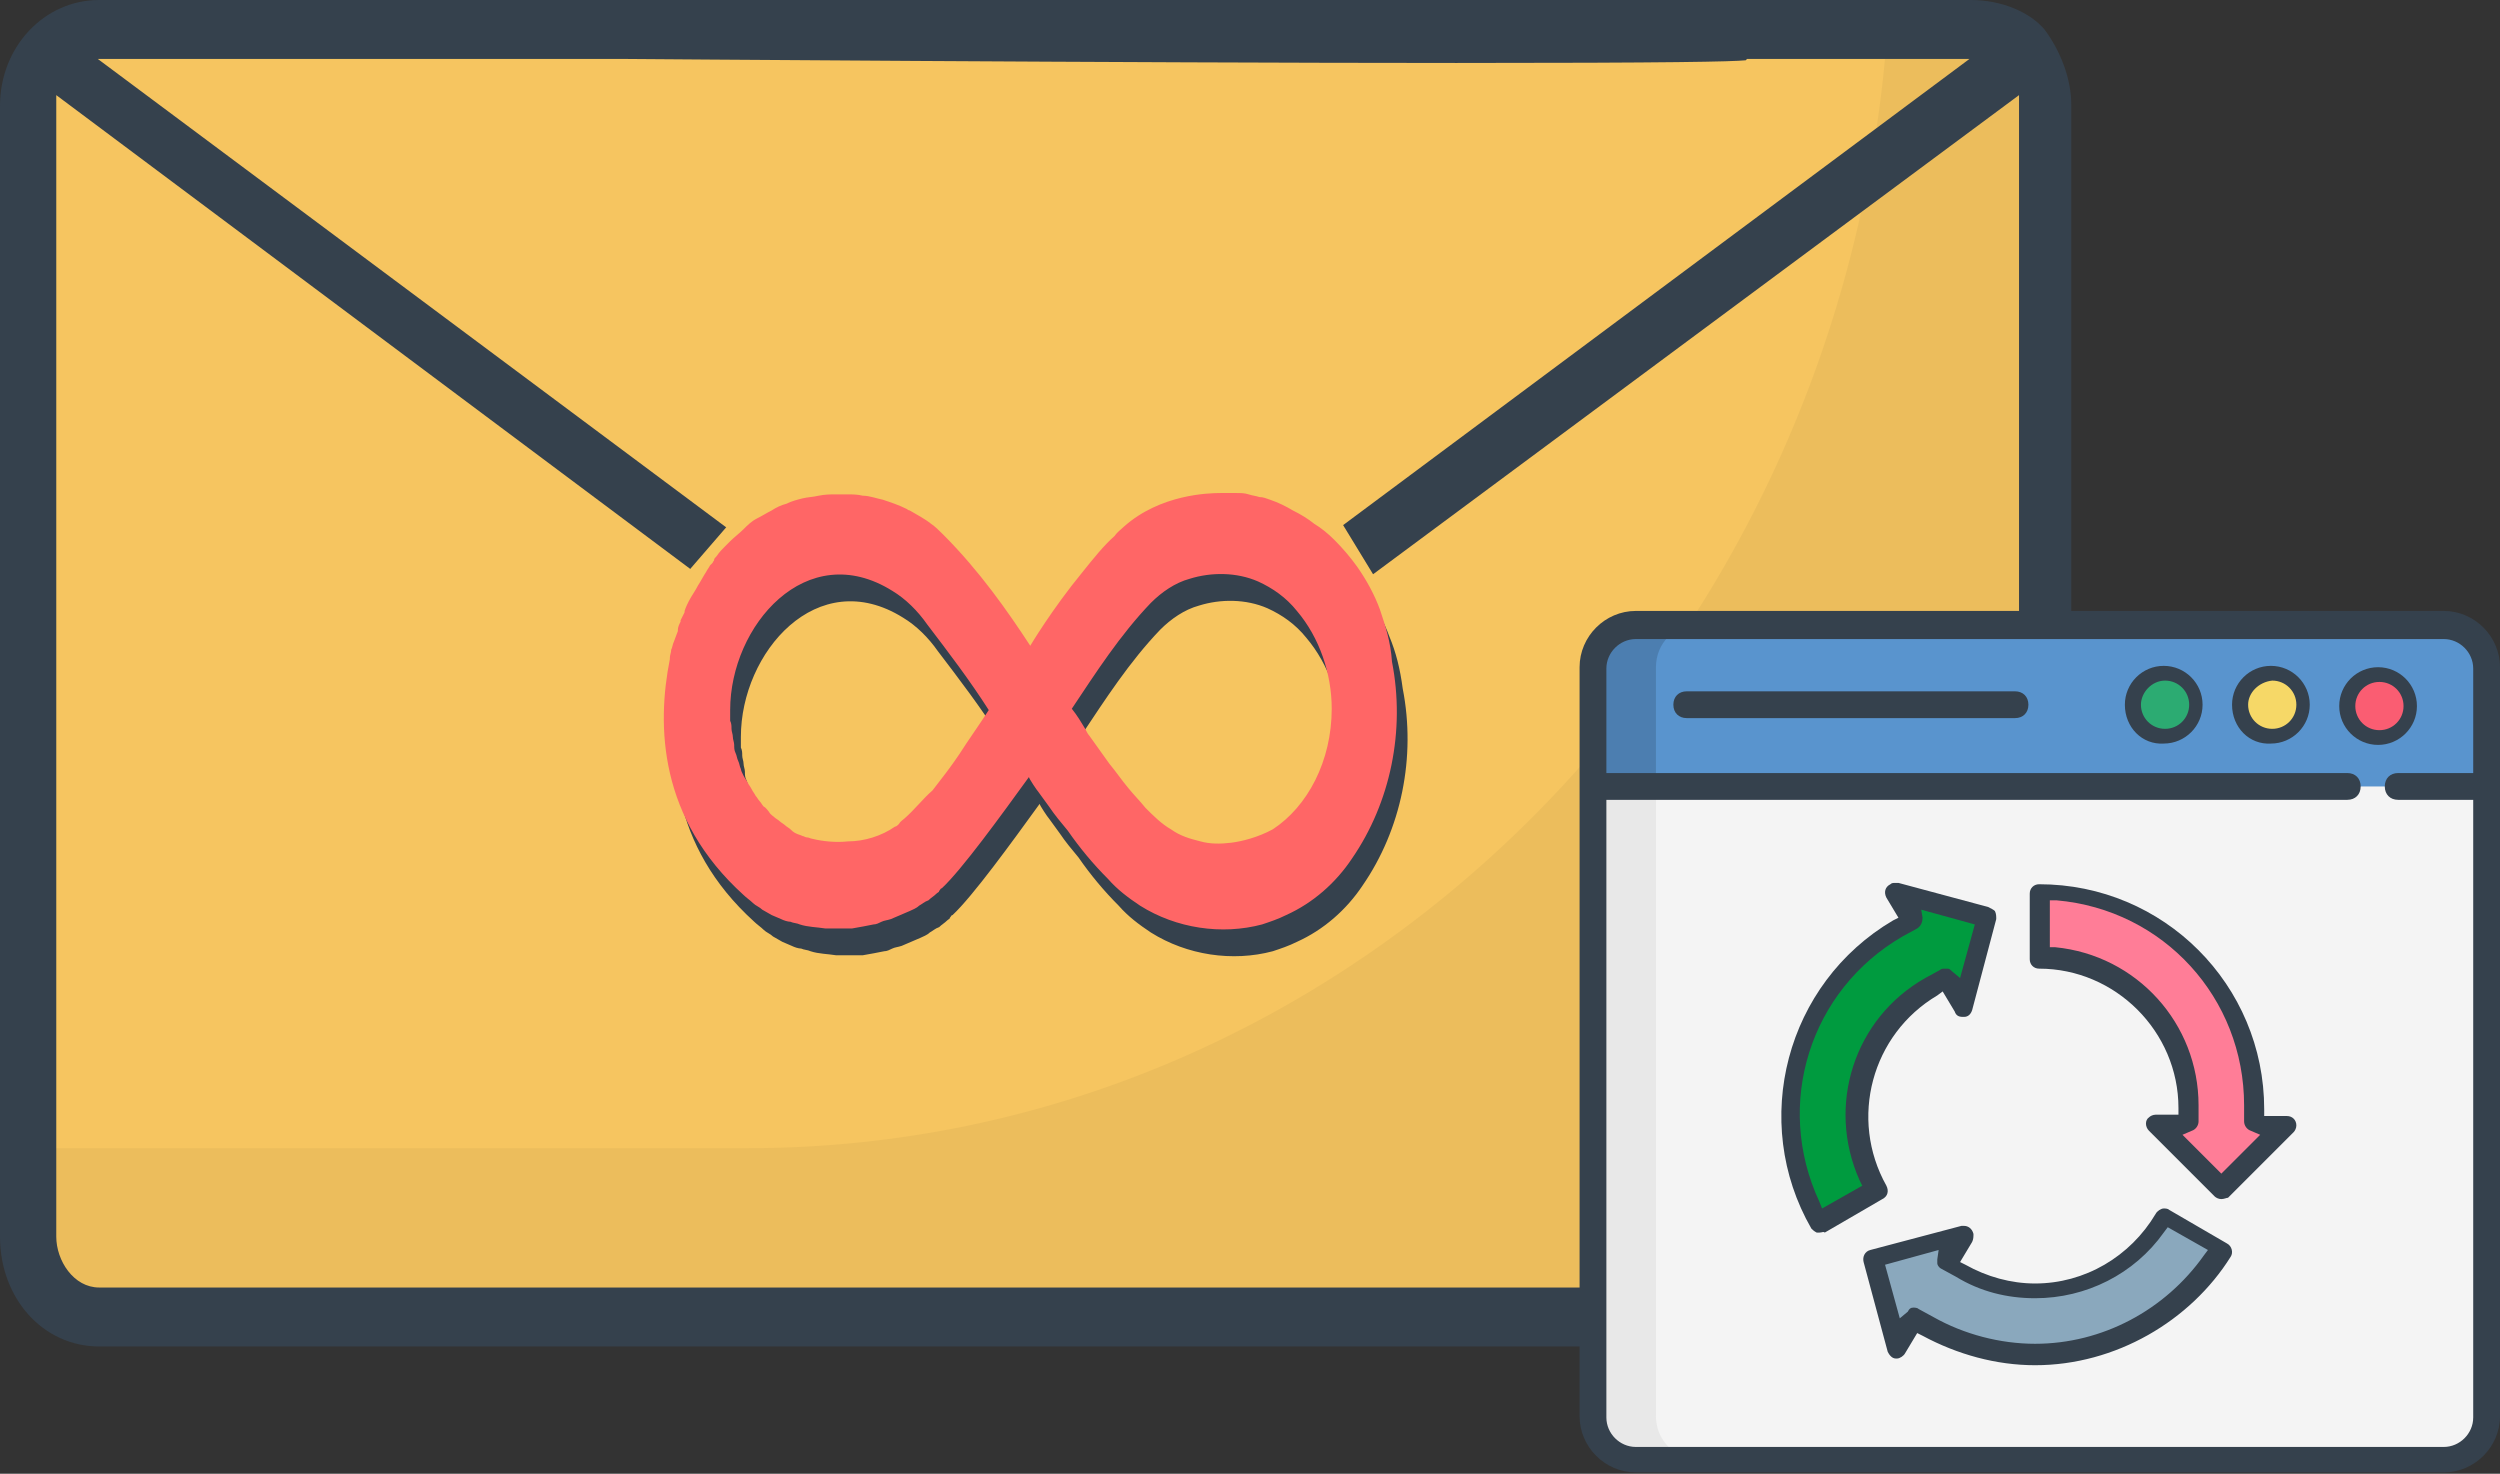 <?xml version="1.0" encoding="utf-8"?>
<!-- Generator: Adobe Illustrator 25.0.0, SVG Export Plug-In . SVG Version: 6.00 Build 0)  -->
<svg version="1.1" id="Layer_1" xmlns="http://www.w3.org/2000/svg" xmlns:xlink="http://www.w3.org/1999/xlink" x="0px" y="0px"
	 viewBox="0 0 186.6 110" style="enable-background:new 0 0 186.6 110;" xml:space="preserve">
<rect x="0" y="0" width="186.6" height="110" fill="#333333" stroke="none"/>
<style type="text/css">
	.st0{fill:#F6C560;}
	.st1{opacity:4.000000e-02;}
	.st2{fill:#35414D;}
	.st3{fill:#FF6666;}
	.st4{fill:#F4F4F4;}
	.st5{fill:#E8E8E8;}
	.st6{fill:#5994CE;}
	.st7{fill:#4C7EB0;}
	.st8{fill:#FA5D72;}
	.st9{fill:#F6D867;}
	.st10{fill:#2CAB72;}
	.st11{fill:#FF7D97;}
	.st12{fill:#009B3F;}
	.st13{fill:#8AA8BD;}
</style>
<g>
	<g>
		<g>
			<g>
				<g>
					<path class="st0" d="M152.8,7.9v84.5c0,3.3-2.5,6-5.3,6H7.4c-3.1,0-5.3-2.7-5.3-6V7.9c0-3.3,2.5-5.7,5.3-5.7h139.7
						C150.3,2.2,152.8,4.9,152.8,7.9L152.8,7.9z"/>
				</g>
				<g class="st1">
					<path d="M152.8,7.9v84.5c0,3.3-2.5,6-5.3,6H7.4c-2.8,0-5.3-2.7-5.3-6v-6.7h53.7c44.9,0,81.9-36.9,85.1-83.8h6.6
						C150.3,2.2,152.8,4.9,152.8,7.9L152.8,7.9z"/>
				</g>
			</g>
			<path class="st2" d="M7.4,100.5c-4.2,0-7.4-3.6-7.4-8.2V7.9C0,3.5,3.3,0,7.4,0h139.7c2.3,0,4.4,0.9,5.5,2.2c1.2,1.6,2,3.7,2,5.6
				v84.5c0,4.6-3.3,8.2-7.4,8.2H7.4z M4.2,92.3c0,1.8,1.3,3.8,3.2,3.8h139.7c2.2,0,3.6-1.5,3.6-3.8V7.1L84.1,56.5
				c-2.2,1.6-4.5,2.5-6.9,2.5c-2.3,0-4.9-0.9-6.9-2.5L4.2,7.1V92.3z M72.5,53c1.4,0.9,3,1.4,4.6,1.4c1.6,0,3.2-0.5,4.6-1.4L147,4.4
				h-16.6l-0.1,0.1c-1,0.1-5.4,0.2-21.6,0.2c0,0,0,0,0,0c-24.6,0-61.7-0.3-62-0.3H7.3L72.5,53z"/>
		</g>
		<polygon class="st0" points="49.5,44.8 56.5,36.7 69.2,46.5 74.5,50.1 99.4,37.8 104.4,46 95.5,52.9 81.3,64.8 59,52.9 		"/>
		<g>
			<g>
				<path class="st2" d="M103.7,47.5c-0.4-1.1-1-2.2-1.7-3.2c-0.5-0.7-1.1-1.4-1.7-2c-0.5-0.5-1-0.9-1.5-1.2c-0.5-0.4-1-0.7-1.6-1
					c-0.5-0.3-1.1-0.6-1.7-0.8c-0.3-0.1-0.5-0.2-0.8-0.2C94.5,39,94.3,39,94,38.9c-0.3-0.1-0.6-0.1-0.9-0.1c-0.1,0-0.1,0-0.2,0
					c-0.1,0-0.1,0-0.2,0c-0.2,0-0.4,0-0.6,0c0,0,0,0,0,0c0,0-0.1,0-0.2,0c-0.9,0-4.5,0.1-7.2,2.5c-0.2,0.2-0.5,0.4-0.7,0.7
					c-0.8,0.7-1.6,1.7-2.4,2.7c-2.3,2.8-3.9,5.5-3.9,5.5c0,0,0,0,0,0c-1.7-2.6-3.8-5.6-6.5-8.3c-0.3-0.3-0.6-0.6-0.9-0.8
					c-0.5-0.4-1.1-0.7-1.6-1c-0.1,0-0.2-0.1-0.2-0.1c-0.6-0.3-1.2-0.5-1.8-0.7c-0.5-0.1-1-0.3-1.5-0.3c-0.4-0.1-0.8-0.1-1.2-0.1
					c-0.2,0-0.5,0-0.7,0c-0.1,0-0.1,0-0.1,0c-0.4,0-0.8,0-1.3,0.1c-0.4,0.1-0.8,0.1-1.2,0.2c-0.4,0.1-0.8,0.2-1.2,0.4
					c-0.4,0.1-0.8,0.3-1.1,0.5c-0.4,0.2-0.7,0.4-1.1,0.6c-0.4,0.2-0.7,0.5-1,0.8c-0.3,0.3-0.7,0.6-1,0.9c-0.1,0.1-0.3,0.3-0.4,0.4
					c-0.2,0.2-0.4,0.4-0.6,0.7c-0.1,0.1-0.2,0.2-0.2,0.3c0,0.1-0.1,0.1-0.1,0.2c0,0,0,0-0.1,0.1c0,0-0.1,0.1-0.1,0.1
					c-0.1,0.2-0.2,0.3-0.3,0.5c-0.2,0.3-0.4,0.7-0.6,1c-0.2,0.4-0.5,0.8-0.7,1.2c-0.1,0.2-0.2,0.4-0.3,0.7c0,0,0,0,0,0.1
					c-0.1,0.2-0.2,0.4-0.3,0.6c0,0,0,0.1,0,0.1c-0.1,0.2-0.2,0.4-0.2,0.6c0,0,0,0.1,0,0.1c-0.1,0.3-0.2,0.5-0.3,0.8
					c-0.1,0.2-0.1,0.4-0.2,0.6c0,0,0,0,0,0c0,0.2-0.1,0.4-0.1,0.6c0,0,0,0.1,0,0.1c-1,5-0.8,11.9,5.5,17.6c0.2,0.2,0.5,0.4,0.7,0.6
					c0.2,0.2,0.5,0.3,0.7,0.5c0.2,0.1,0.5,0.3,0.7,0.4c0.2,0.1,0.5,0.2,0.7,0.3c0.2,0.1,0.5,0.2,0.7,0.2c0.2,0.1,0.5,0.1,0.7,0.2
					c0.6,0.2,1.3,0.2,1.9,0.3c0.7,0,1.3,0,2,0c0.6-0.1,1.1-0.2,1.6-0.3c0.2,0,0.4-0.1,0.6-0.2c0.2-0.1,0.4-0.1,0.7-0.2
					c0.2-0.1,0.5-0.2,0.7-0.3c0.2-0.1,0.5-0.2,0.7-0.3c0.2-0.1,0.5-0.2,0.7-0.4c0.2-0.1,0.4-0.3,0.7-0.4c0.2-0.2,0.4-0.3,0.6-0.5
					c0.1-0.1,0.2-0.1,0.2-0.2c0.1-0.1,0.1-0.2,0.2-0.2c1.5-1.4,4.4-5.4,6.5-8.3c0,0.1,0.6,1,0.7,1.1c0.3,0.4,0.5,0.7,0.8,1.1
					c0.4,0.6,0.9,1.2,1.4,1.8c0.9,1.3,1.9,2.5,3,3.6c0.7,0.8,1.5,1.4,2.4,2c2.7,1.7,6.1,2.2,9.1,1.4c0.6-0.2,1.2-0.4,1.8-0.7
					c2-0.9,3.7-2.4,4.9-4.2c2.9-4.2,4-9.6,3-14.7C104.5,49.9,104.2,48.7,103.7,47.5z M68.3,63.1c-0.1,0.1-0.3,0.2-0.4,0.4
					c-0.1,0.1-0.2,0.2-0.3,0.2c-1,0.7-2.3,1.1-3.5,1.1c-0.9,0.1-1.9,0-2.7-0.2c-0.1,0-0.2-0.1-0.4-0.1c-0.1,0-0.2-0.1-0.3-0.1
					c-0.2-0.1-0.3-0.1-0.5-0.2c-0.2-0.1-0.3-0.2-0.4-0.3c-0.1-0.1-0.3-0.2-0.4-0.3c-0.1-0.1-0.3-0.2-0.4-0.3
					c-0.1-0.1-0.3-0.2-0.4-0.3c-0.1-0.1-0.3-0.2-0.4-0.4c-0.1-0.1-0.2-0.3-0.4-0.4c-0.1-0.1-0.2-0.3-0.3-0.4
					c-0.1-0.1-0.2-0.3-0.3-0.4c-0.1-0.2-0.2-0.3-0.3-0.5c-0.1-0.2-0.2-0.3-0.3-0.5c-0.1-0.2-0.2-0.3-0.3-0.5
					c-0.1-0.2-0.2-0.4-0.2-0.5c-0.1-0.2-0.1-0.4-0.2-0.6c-0.1-0.2-0.1-0.4-0.2-0.6c-0.1-0.2-0.1-0.4-0.1-0.6c0-0.2-0.1-0.4-0.1-0.6
					c0-0.2-0.1-0.4-0.1-0.6c0-0.2,0-0.4-0.1-0.6c0-0.2,0-0.4,0-0.6c0-0.1,0-0.2,0-0.2c0-6.3,5.7-12.9,12.1-8.9
					c1,0.6,1.9,1.5,2.6,2.5c1.6,2.1,3.2,4.2,4.6,6.4c-0.7,1.1-1.5,2.2-2.2,3.3c-0.6,0.9-1.3,1.8-2,2.7C69.7,61.6,69,62.4,68.3,63.1z
					 M95.7,63.9c-1.1,0.6-2.3,0.9-3.1,1c-0.8,0.1-1.6,0.1-2.3-0.1c-0.8-0.2-1.5-0.4-2.2-0.9c-0.7-0.4-1.3-1-1.9-1.6
					c-0.4-0.5-0.9-1-1.3-1.5c-0.5-0.6-0.9-1.2-1.4-1.8c-0.5-0.7-1-1.4-1.5-2.1c-0.1-0.1-0.2-0.3-0.3-0.5c-0.3-0.5-0.6-1-1-1.5
					c1.8-2.7,3.6-5.5,5.9-7.9c0.8-0.8,1.8-1.5,2.9-1.8l0,0c1.6-0.5,3.5-0.5,5.1,0.2c1.1,0.5,2.1,1.2,2.9,2.2c1.7,2,2.6,4.7,2.6,7.3
					C100.2,58.8,98.4,62.2,95.7,63.9z"/>
			</g>
			<path class="st3" d="M103,45.5c-0.4-1.1-1-2.2-1.7-3.2c-0.5-0.7-1.1-1.4-1.7-2c-0.5-0.5-1-0.9-1.5-1.2c-0.5-0.4-1-0.7-1.6-1
				c-0.5-0.3-1.1-0.6-1.7-0.8c-0.3-0.1-0.5-0.2-0.8-0.2c-0.3-0.1-0.5-0.1-0.8-0.2c-0.3-0.1-0.6-0.1-0.9-0.1c-0.1,0-0.1,0-0.2,0
				c-0.1,0-0.1,0-0.2,0c-0.2,0-0.4,0-0.6,0c0,0,0,0,0,0c0,0-0.1,0-0.2,0c-0.9,0-4.5,0.1-7.2,2.5c-0.2,0.2-0.5,0.4-0.7,0.7
				c-0.8,0.7-1.6,1.7-2.4,2.7c-2.3,2.8-3.9,5.5-3.9,5.5c0,0,0,0,0,0c-1.7-2.6-3.8-5.6-6.5-8.3c-0.3-0.3-0.6-0.6-0.9-0.8
				c-0.5-0.4-1.1-0.7-1.6-1c-0.1,0-0.2-0.1-0.2-0.1c-0.6-0.3-1.2-0.5-1.8-0.7c-0.5-0.1-1-0.3-1.5-0.3c-0.4-0.1-0.8-0.1-1.2-0.1
				c-0.2,0-0.5,0-0.7,0c-0.1,0-0.1,0-0.1,0c-0.4,0-0.8,0-1.3,0.1c-0.4,0.1-0.8,0.1-1.2,0.2c-0.4,0.1-0.8,0.2-1.2,0.4
				c-0.4,0.1-0.8,0.3-1.1,0.5c-0.4,0.2-0.7,0.4-1.1,0.6c-0.4,0.2-0.7,0.5-1,0.8c-0.3,0.3-0.7,0.6-1,0.9c-0.1,0.1-0.3,0.3-0.4,0.4
				c-0.2,0.2-0.4,0.4-0.6,0.7c-0.1,0.1-0.2,0.2-0.2,0.3c0,0.1-0.1,0.1-0.1,0.2c0,0,0,0-0.1,0.1c0,0-0.1,0.1-0.1,0.1
				c-0.1,0.2-0.2,0.3-0.3,0.5c-0.2,0.3-0.4,0.7-0.6,1c-0.2,0.4-0.5,0.8-0.7,1.2c-0.1,0.2-0.2,0.4-0.3,0.7c0,0,0,0,0,0.1
				c-0.1,0.2-0.2,0.4-0.3,0.6c0,0,0,0.1,0,0.1c-0.1,0.2-0.2,0.4-0.2,0.6c0,0,0,0.1,0,0.1c-0.1,0.3-0.2,0.5-0.3,0.8
				c-0.1,0.2-0.1,0.4-0.2,0.6c0,0,0,0,0,0c0,0.2-0.1,0.4-0.1,0.6c0,0,0,0.1,0,0.1c-1,5-0.8,11.9,5.5,17.6c0.2,0.2,0.5,0.4,0.7,0.6
				c0.2,0.2,0.5,0.3,0.7,0.5c0.2,0.1,0.5,0.3,0.7,0.4c0.2,0.1,0.5,0.2,0.7,0.3c0.2,0.1,0.5,0.2,0.7,0.2c0.2,0.1,0.5,0.1,0.7,0.2
				c0.6,0.2,1.3,0.2,1.9,0.3c0.7,0,1.3,0,2,0c0.6-0.1,1.1-0.2,1.6-0.3c0.2,0,0.4-0.1,0.6-0.2c0.2-0.1,0.4-0.1,0.7-0.2
				c0.2-0.1,0.5-0.2,0.7-0.3c0.2-0.1,0.5-0.2,0.7-0.3c0.2-0.1,0.5-0.2,0.7-0.4c0.2-0.1,0.4-0.3,0.7-0.4c0.2-0.2,0.4-0.3,0.6-0.5
				c0.1-0.1,0.2-0.1,0.2-0.2c0.1-0.1,0.1-0.2,0.2-0.2c1.5-1.4,4.4-5.4,6.5-8.3c0,0.1,0.6,1,0.7,1.1c0.3,0.4,0.5,0.7,0.8,1.1
				c0.4,0.6,0.9,1.2,1.4,1.8c0.9,1.3,1.9,2.5,3,3.6c0.7,0.8,1.5,1.4,2.4,2c2.7,1.7,6.1,2.2,9.1,1.4c0.6-0.2,1.2-0.4,1.8-0.7
				c2-0.9,3.7-2.4,4.9-4.2c2.9-4.2,4-9.6,3-14.7C103.8,47.9,103.4,46.7,103,45.5z M67.5,61.1c-0.1,0.1-0.3,0.2-0.4,0.4
				c-0.1,0.1-0.2,0.2-0.3,0.2c-1,0.7-2.3,1.1-3.5,1.1c-0.9,0.1-1.9,0-2.7-0.2c-0.1,0-0.2-0.1-0.4-0.1c-0.1,0-0.2-0.1-0.3-0.1
				c-0.2-0.1-0.3-0.1-0.5-0.2c-0.2-0.1-0.3-0.2-0.4-0.3c-0.1-0.1-0.3-0.2-0.4-0.3c-0.1-0.1-0.3-0.2-0.4-0.3
				c-0.1-0.1-0.3-0.2-0.4-0.3c-0.1-0.1-0.3-0.2-0.4-0.4c-0.1-0.1-0.2-0.3-0.4-0.4c-0.1-0.1-0.2-0.3-0.3-0.4
				c-0.1-0.1-0.2-0.3-0.3-0.4c-0.1-0.2-0.2-0.3-0.3-0.5c-0.1-0.2-0.2-0.3-0.3-0.5c-0.1-0.2-0.2-0.3-0.3-0.5
				c-0.1-0.2-0.2-0.4-0.2-0.5c-0.1-0.2-0.1-0.4-0.2-0.6c-0.1-0.2-0.1-0.4-0.2-0.6c-0.1-0.2-0.1-0.4-0.1-0.6c0-0.2-0.1-0.4-0.1-0.6
				c0-0.2-0.1-0.4-0.1-0.6c0-0.2,0-0.4-0.1-0.6c0-0.2,0-0.4,0-0.6c0-0.1,0-0.2,0-0.2c0-6.3,5.7-12.9,12.1-8.9c1,0.6,1.9,1.5,2.6,2.5
				c1.6,2.1,3.2,4.2,4.6,6.4c-0.7,1.1-1.5,2.2-2.2,3.3c-0.6,0.9-1.3,1.8-2,2.7C68.9,59.6,68.3,60.4,67.5,61.1z M95,61.9
				c-1.1,0.6-2.3,0.9-3.1,1c-0.8,0.1-1.6,0.1-2.3-0.1c-0.8-0.2-1.5-0.4-2.2-0.9c-0.7-0.4-1.3-1-1.9-1.6c-0.4-0.5-0.9-1-1.3-1.5
				c-0.5-0.6-0.9-1.2-1.4-1.8c-0.5-0.7-1-1.4-1.5-2.1c-0.1-0.1-0.2-0.3-0.3-0.5c-0.3-0.5-0.6-1-1-1.5c1.8-2.7,3.6-5.5,5.9-7.9
				c0.8-0.8,1.8-1.5,2.9-1.8l0,0c1.6-0.5,3.5-0.5,5.1,0.2c1.1,0.5,2.1,1.2,2.9,2.2c1.7,2,2.6,4.7,2.6,7.3
				C99.4,56.8,97.6,60.2,95,61.9z"/>
		</g>
	</g>
	<g>
		<g>
			<path class="st4" d="M118.9,105.8l0-55.9c0-1.8,1.4-3.2,3.2-3.2l60.3,0c1.8,0,3.2,1.4,3.2,3.2l0,55.9c0,1.8-1.4,3.2-3.2,3.2
				l-60.3,0C120.3,109,118.9,107.5,118.9,105.8z"/>
			<path class="st5" d="M118.9,49.8l0,55.9c0,1.8,1.4,3.2,3.2,3.2l4.7,0c-1.8,0-3.2-1.4-3.2-3.2l0-55.9c0-1.8,1.4-3.2,3.2-3.2
				l-4.7,0C120.4,46.6,118.9,48,118.9,49.8z"/>
			<path class="st6" d="M185.6,49.9c0-1.8-1.4-3.2-3.2-3.2l-60.3,0c-1.8,0-3.2,1.4-3.2,3.2l0,8.8l66.6,0L185.6,49.9z"/>
			<path class="st7" d="M118.9,49.8l0,8.8l4.7,0l0-8.8c0-1.8,1.4-3.2,3.2-3.2l-4.7,0C120.4,46.6,118.9,48,118.9,49.8z"/>
			<path class="st8" d="M177.6,50.3c1.3,0,2.4,1.1,2.4,2.4c0,1.3-1.1,2.4-2.4,2.4c-1.3,0-2.4-1.1-2.4-2.4S176.3,50.3,177.6,50.3z"/>
			<path class="st9" d="M169.6,50.3c1.3,0,2.4,1.1,2.4,2.4s-1.1,2.4-2.4,2.4s-2.4-1.1-2.4-2.4C167.2,51.3,168.3,50.3,169.6,50.3z"/>
			<path class="st10" d="M161.5,50.3c1.3,0,2.4,1.1,2.4,2.4s-1.1,2.4-2.4,2.4c-1.3,0-2.4-1.1-2.4-2.4S160.2,50.3,161.5,50.3z"/>
			<path class="st2" d="M174.6,52.7c0-1.6,1.3-2.9,2.9-2.9c1.6,0,2.9,1.3,2.9,2.9c0,1.6-1.3,2.9-2.9,2.9
				C175.9,55.6,174.6,54.3,174.6,52.7z M175.8,52.7c0,1,0.8,1.8,1.8,1.8c1,0,1.8-0.8,1.8-1.8c0-1-0.8-1.8-1.8-1.8
				S175.8,51.7,175.8,52.7z"/>
			<path class="st2" d="M166.6,52.6c0-1.6,1.3-2.9,2.9-2.9c1.6,0,2.9,1.3,2.9,2.9c0,1.6-1.3,2.9-2.9,2.9
				C167.9,55.6,166.6,54.3,166.6,52.6z M167.8,52.6c0,1,0.8,1.8,1.8,1.8c1,0,1.8-0.8,1.8-1.8c0-1-0.8-1.8-1.8-1.8
				C168.6,50.9,167.8,51.7,167.8,52.6z"/>
			<path class="st2" d="M158.6,52.6c0-1.6,1.3-2.9,2.9-2.9c1.6,0,2.9,1.3,2.9,2.9c0,1.6-1.3,2.9-2.9,2.9
				C159.9,55.6,158.6,54.3,158.6,52.6z M159.8,52.6c0,1,0.8,1.8,1.8,1.8c1,0,1.8-0.8,1.8-1.8c0-1-0.8-1.8-1.8-1.8
				S159.8,51.7,159.8,52.6z"/>
			<path class="st2" d="M151.4,52.6c0-0.6-0.4-1-1-1l-24.5,0c-0.6,0-1,0.4-1,1c0,0.6,0.4,1,1,1l24.5,0
				C151,53.6,151.4,53.2,151.4,52.6z"/>
			<path class="st2" d="M117.9,49.8l0,55.9c0,2.3,1.9,4.2,4.2,4.2l60.3,0c2.3,0,4.2-1.9,4.2-4.2l0-55.9c0-2.3-1.9-4.2-4.2-4.2
				l-60.3,0C119.8,45.6,117.9,47.5,117.9,49.8z M119.9,105.8l0-46.1l55.3,0c0.6,0,1-0.4,1-1c0-0.6-0.4-1-1-1l-55.3,0l0-7.8
				c0-1.2,1-2.2,2.2-2.2l60.3,0c1.2,0,2.2,1,2.2,2.2l0,7.8l-5.6,0c-0.6,0-1,0.4-1,1c0,0.6,0.4,1,1,1l5.6,0l0,46.1
				c0,1.2-1,2.2-2.2,2.2l-60.3,0C120.9,108,119.9,107,119.9,105.8z"/>
		</g>
		<g>
			<path class="st11" d="M163.3,83.8h-2.5l4.9,4.9l4.9-4.9h-2.5v-1.2c0-8.9-7.2-16-16.1-16.1v4.9c6.1,0,11.1,5,11.1,11.1V83.8z"/>
			<path class="st2" d="M165.8,89.5c-0.2,0-0.4-0.1-0.5-0.2l-4.9-4.9c-0.3-0.3-0.3-0.8,0-1c0.1-0.1,0.3-0.2,0.5-0.2h1.7v-0.5
				c0-5.7-4.7-10.4-10.4-10.4c-0.4,0-0.7-0.3-0.7-0.7v-4.9c0-0.4,0.3-0.7,0.7-0.7c9.3,0,16.8,7.5,16.8,16.8l0,0.5h1.7
				c0.4,0,0.7,0.3,0.7,0.7c0,0.2-0.1,0.4-0.2,0.5l-4.9,4.9C166.2,89.4,166,89.5,165.8,89.5L165.8,89.5z M153,70.7l0.4,0
				c6.1,0.6,10.7,5.7,10.7,11.8v1.2c0,0.3-0.2,0.6-0.5,0.7l-0.7,0.3l2.9,2.9l2.9-2.9l-0.7-0.3c-0.3-0.1-0.5-0.4-0.5-0.7v-1.2
				c0-8-6-14.6-14-15.3l-0.5,0V70.7z"/>
			<path class="st12" d="M145.3,72.9l1.2,2.1l1.8-6.8l-6.7-1.8l1.2,2.1l-1.1,0.6c-7.7,4.4-10.3,14.3-5.9,21.9l4.3-2.5
				c-3.1-5.3-1.2-12.1,4.1-15.2L145.3,72.9z"/>
			<path class="st2" d="M135.8,92c-0.1,0-0.1,0-0.2,0c-0.2-0.1-0.3-0.2-0.4-0.3c-4.6-8-1.9-18.3,6.1-23l0.4-0.2l-0.9-1.5
				c-0.2-0.4-0.1-0.8,0.3-1c0.1-0.1,0.2-0.1,0.4-0.1c0.1,0,0.1,0,0.2,0l6.7,1.8c0.2,0.1,0.4,0.2,0.5,0.3c0.1,0.2,0.1,0.4,0.1,0.6
				l-1.8,6.8c-0.1,0.3-0.3,0.5-0.6,0.5c0,0-0.1,0-0.1,0c-0.3,0-0.5-0.1-0.6-0.4L145,74l-0.4,0.3c-4.9,2.9-6.6,9.2-3.8,14.2
				c0.2,0.4,0.1,0.8-0.3,1l-4.3,2.5C136.1,91.9,136,92,135.8,92L135.8,92z M143.5,68.5c0,0.3-0.1,0.6-0.4,0.8l-1.1,0.6
				c-6.9,4-9.6,12.5-6.2,19.8l0.2,0.5l3-1.7l-0.2-0.4c-2.5-5.6-0.4-12.1,4.9-15.1l1.1-0.6c0.1-0.1,0.2-0.1,0.4-0.1
				c0.1,0,0.1,0,0.2,0c0.1,0,0.2,0.1,0.3,0.2l0.6,0.5l1.1-4l-4-1.1L143.5,68.5z"/>
			<path class="st13" d="M145.3,94.1l1.2-2.1l-6.7,1.8l1.8,6.7l1.2-2.1l1.1,0.6c7.7,4.4,17.5,1.8,21.9-5.9l-4.3-2.5
				c-3.1,5.3-9.9,7.1-15.2,4.1L145.3,94.1z"/>
			<path class="st2" d="M151.9,101.9c-2.9,0-5.8-0.8-8.4-2.2l-0.4-0.2l-0.9,1.5c-0.1,0.2-0.4,0.4-0.6,0.4c0,0-0.1,0-0.1,0
				c-0.3,0-0.5-0.3-0.6-0.5l-1.8-6.7c-0.1-0.4,0.1-0.8,0.5-0.9l6.8-1.8c0.1,0,0.1,0,0.2,0c0.3,0,0.6,0.2,0.7,0.6
				c0,0.2,0,0.4-0.1,0.6l-0.9,1.5l0.4,0.2c1.6,0.9,3.4,1.4,5.2,1.4c3.7,0,7.1-2,9-5.2c0.1-0.2,0.4-0.4,0.6-0.4c0.1,0,0.3,0,0.4,0.1
				l4.3,2.5c0.4,0.2,0.5,0.7,0.3,1C163.5,98.6,157.9,101.9,151.9,101.9L151.9,101.9z M142.8,97.6c0.1,0,0.3,0,0.4,0.1l1.1,0.6
				c2.3,1.3,5,2,7.6,2c5,0,9.7-2.5,12.6-6.6l0.3-0.4l-3-1.7l-0.3,0.4c-2.2,3.1-5.8,4.9-9.6,4.9c0,0,0,0,0,0c-2.1,0-4.1-0.5-5.9-1.6
				l-1.1-0.6c-0.2-0.1-0.3-0.3-0.3-0.4c0-0.1,0-0.2,0-0.3l0.1-0.7l-4,1.1l1.1,4l0.6-0.5C142.5,97.7,142.6,97.6,142.8,97.6z"/>
		</g>
	</g>
</g>
</svg>
